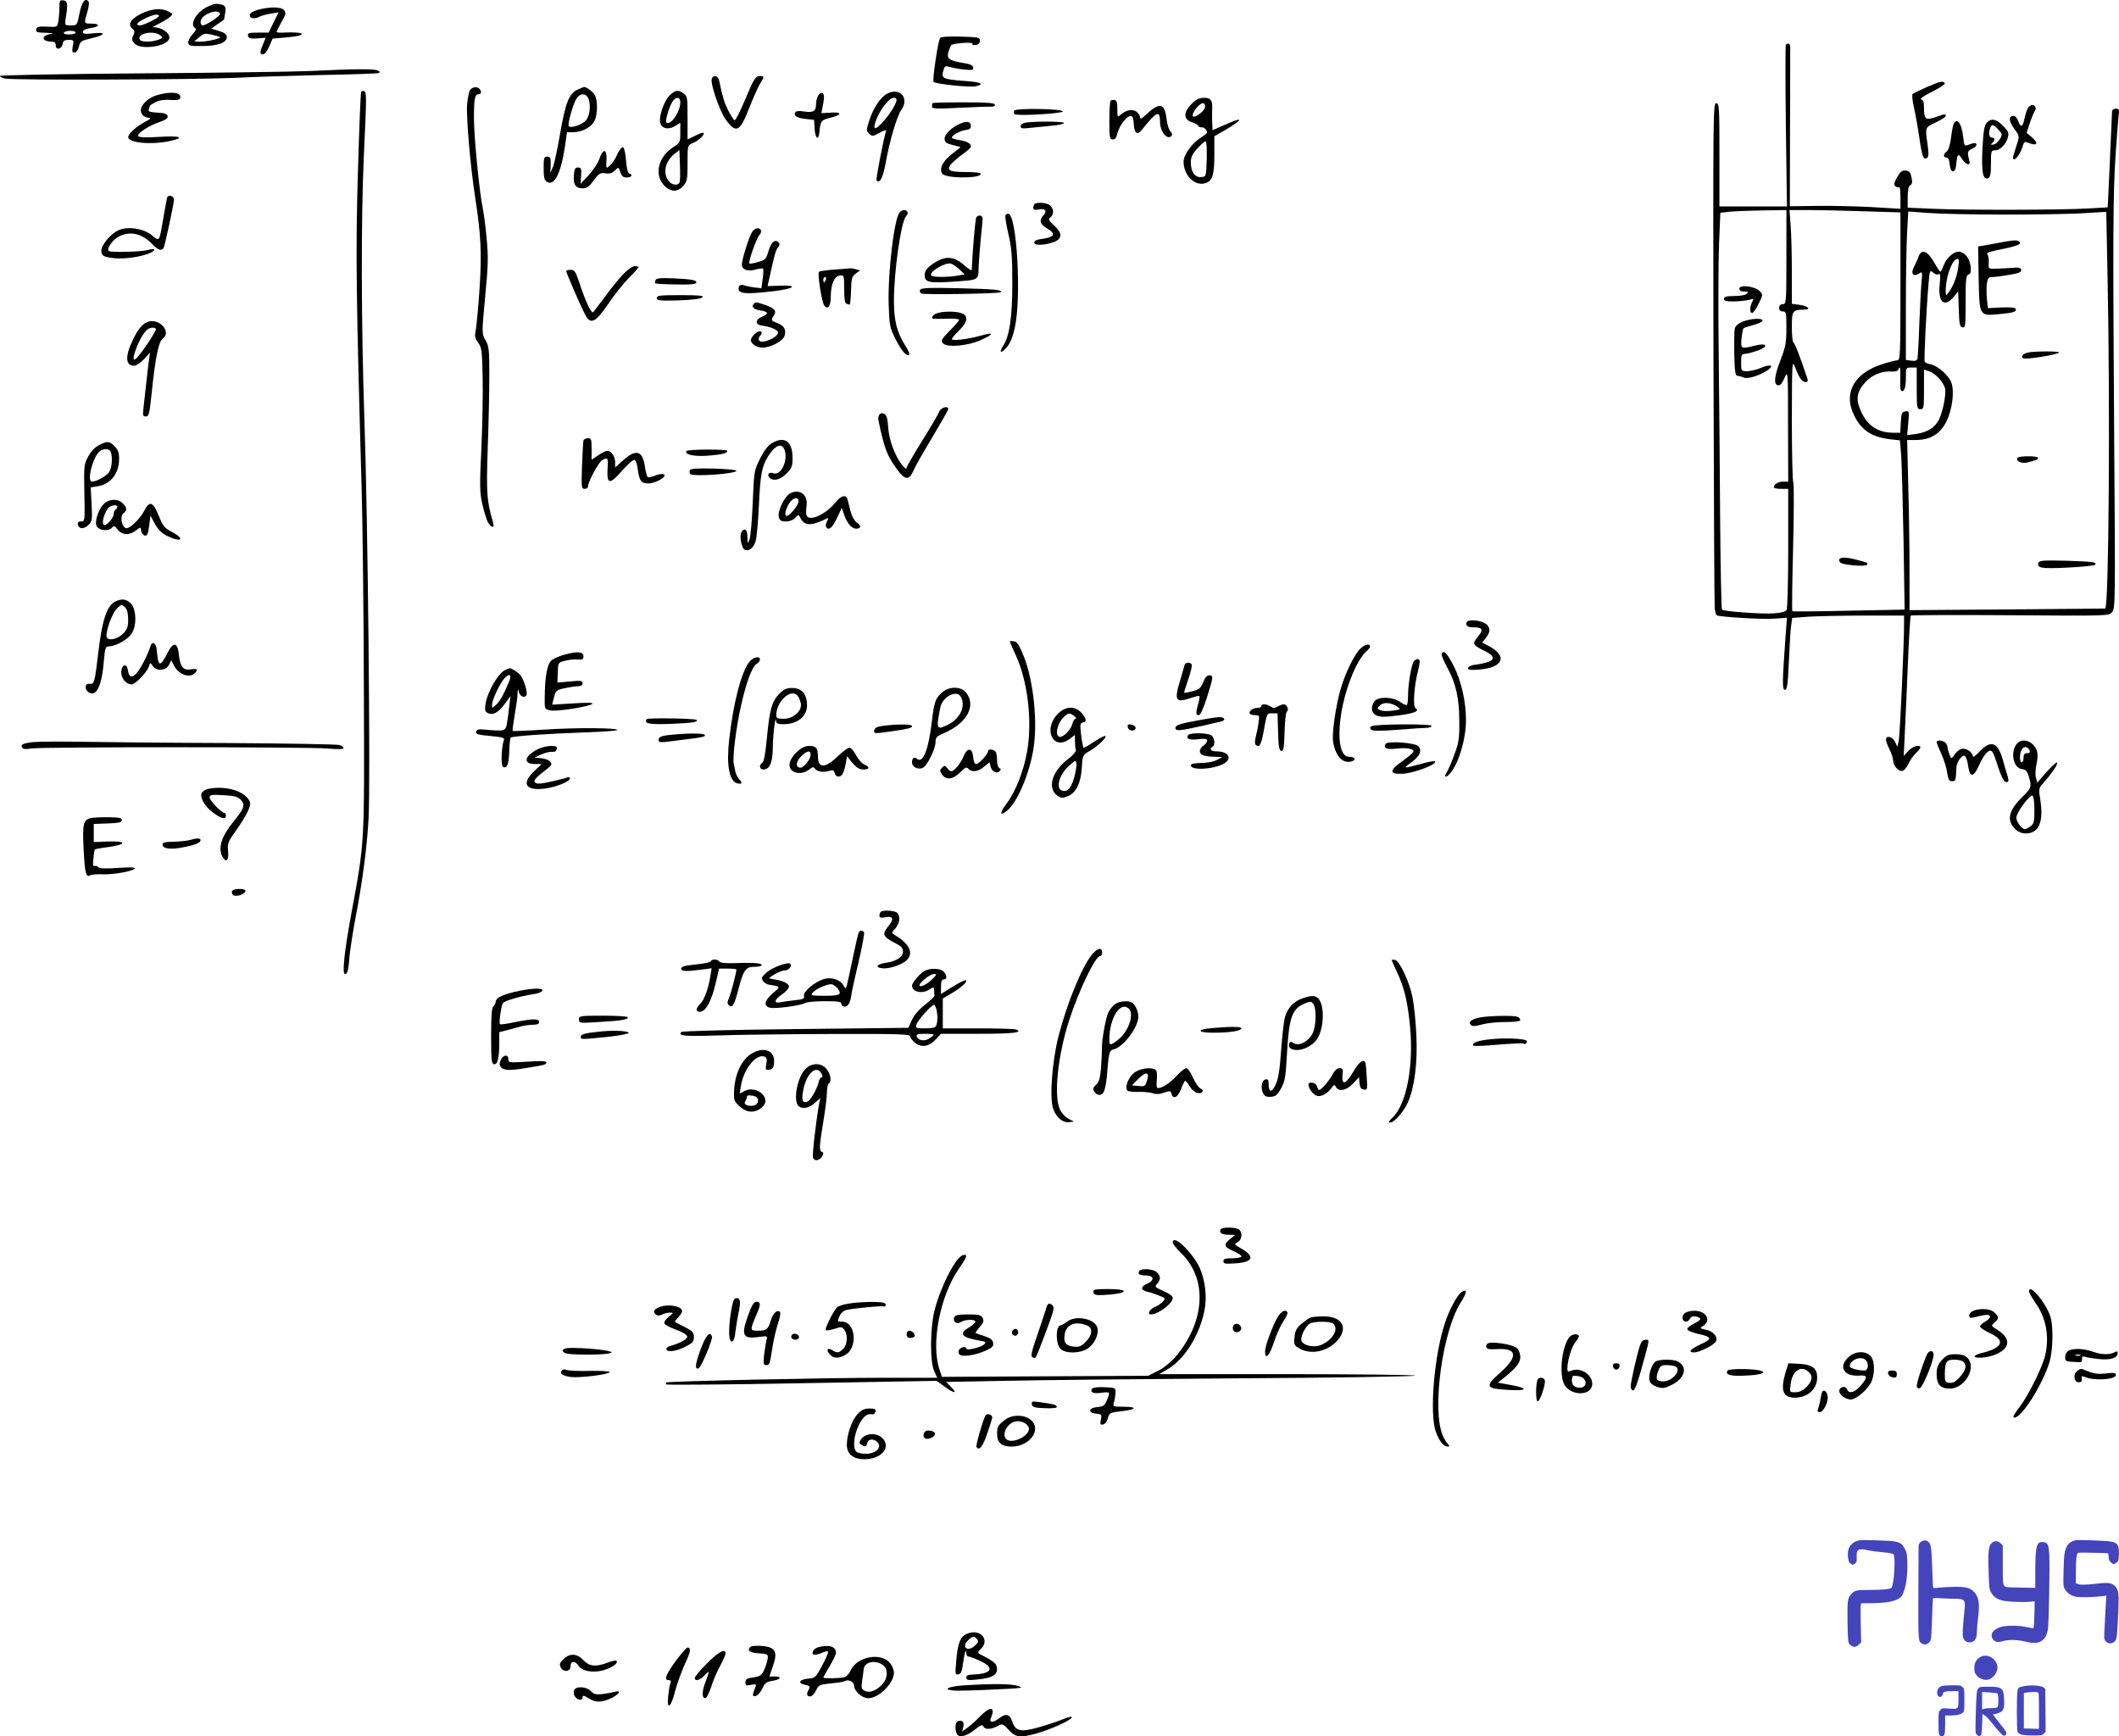<svg xmlns="http://www.w3.org/2000/svg" version="1.0" width="1170.528pt" height="959.023pt" viewBox="0 0 1170.528 959.023" preserveAspectRatio="xMidYMid meet">
<g transform="translate(-18.198,983.023) scale(0.1,-0.1)" fill="#000000" stroke="none">
<path d="M510 9787 c0 -24 -3 -59 -6 -76 -6 -31 -7 -31 -62 -28 -47 2 -57 -1 -60 -15 -3 -15 5 -18 55 -19 32 -1 45 -4 28 -6 -58 -8 -56 -42 3 -43 16 0 22 -6 22 -21 0 -28 34 -21 38 9 3 17 10 22 33 22 29 0 30 -1 23 -35 -5 -28 -3 -35 10 -35 9 0 19 13 24 33 7 29 13 33 70 46 78 18 82 36 7 27 -44 -5 -55 -3 -55 8 0 10 15 17 45 22 51 7 51 24 -1 24 -39 0 -39 0 -19 66 8 29 11 52 5 58 -19 19 -36 -5 -49 -68 -13 -66 -13 -66 -48 -66 -33 0 -34 1 -29 33 14 84 12 102 -11 105 -21 3 -23 -1 -23 -41z m90 -137 c0 -5 -16 -10 -36 -10 -21 0 -33 4 -29 10 3 6 19 10 36 10 16 0 29 -4 29 -10z"/>
<path d="M1333 9795 c-65 -28 -107 -99 -72 -121 7 -4 1 -16 -16 -34 -15 -16 -25 -36 -23 -47 3 -16 13 -18 78 -17 85 0 135 19 135 49 0 15 -11 24 -43 34 l-43 13 35 25 c20 13 36 25 36 26 12 66 11 74 -12 81 -32 8 -38 7 -75 -9z m64 -41 c4 -11 -76 -64 -96 -64 -6 0 -11 9 -11 20 0 38 96 77 107 44z m1 -129 c7 -7 -73 -25 -108 -25 l-35 1 27 23 c24 22 31 23 70 15 23 -6 44 -12 46 -14z"/>
<path d="M1610 9777 c-29 -8 -46 -18 -48 -29 -4 -20 27 -25 56 -9 9 5 36 12 60 16 l43 7 -28 -56 -27 -56 -59 0 c-50 0 -58 -2 -55 -17 3 -15 12 -17 51 -15 l47 4 -15 -36 c-19 -45 -19 -56 0 -56 9 0 24 19 34 44 l19 43 81 7 c122 11 99 33 -26 26 -18 -1 -33 1 -33 4 0 3 12 28 27 55 24 41 26 51 14 65 -16 19 -74 20 -141 3z"/>
<path d="M959 9753 c-57 -29 -73 -59 -45 -82 12 -10 13 -18 4 -37 -9 -19 -8 -28 7 -44 33 -37 175 -18 191 25 9 22 -22 52 -59 61 l-31 6 39 20 c22 11 48 27 57 36 17 14 16 16 -8 28 -41 22 -95 17 -155 -13z m101 -11 c0 -10 -85 -52 -105 -52 -28 0 -15 18 28 38 44 22 77 28 77 14z m6 -106 c18 -14 18 -15 -9 -25 -36 -14 -94 -14 -102 -1 -21 34 71 55 111 26z"/>
<path d="M5375 9620 c-12 -19 -44 -235 -36 -242 11 -12 204 -32 234 -24 50 12 28 23 -62 29 -119 9 -130 14 -119 54 8 29 11 31 36 23 15 -4 51 -11 80 -14 46 -4 53 -3 50 12 -2 11 -18 19 -53 24 -79 13 -95 24 -84 61 5 17 12 34 16 38 13 11 124 19 117 7 -4 -6 3 -8 17 -6 16 2 24 10 24 23 0 19 -8 20 -107 23 -69 2 -109 -1 -113 -8z"/>
<path d="M10047 9584 c-3 -4 -3 -206 0 -450 l6 -444 -186 0 -187 0 0 285 c0 266 -1 285 -18 285 -17 0 -17 -66 -15 -1382 2 -761 5 -1396 7 -1411 3 -16 7 -31 10 -35 10 -9 247 -24 320 -19 l69 5 -7 -92 c-19 -266 -20 -306 -4 -306 12 0 16 28 22 163 4 89 9 178 13 198 l5 36 91 7 c49 3 188 6 309 6 l218 0 0 -37 c1 -103 -23 -623 -29 -653 l-8 -35 -13 28 c-14 29 -50 37 -50 12 0 -9 9 -33 20 -55 11 -22 20 -50 20 -63 0 -28 33 -62 54 -54 8 3 22 21 31 40 9 19 27 45 41 58 13 12 24 26 24 31 0 18 -43 6 -66 -19 l-26 -28 6 125 c4 69 11 242 17 385 6 143 13 262 16 265 2 3 250 4 550 2 542 -4 544 -4 562 17 18 20 18 60 12 904 -8 1175 -7 1398 7 1617 7 102 15 202 17 223 5 32 3 37 -15 37 -11 0 -20 -6 -21 -12 0 -7 -6 -130 -12 -273 l-12 -260 -105 -6 c-145 -9 -685 -10 -857 -2 l-143 6 0 58 c0 40 4 61 14 66 11 6 13 17 7 43 -5 28 -12 36 -32 38 -20 2 -29 -5 -47 -36 -18 -33 -20 -42 -9 -51 8 -6 17 -8 20 -4 4 3 7 -22 7 -57 l0 -63 -152 9 c-84 5 -222 8 -306 7 l-153 -2 1 432 c1 238 1 440 1 450 -1 17 -12 22 -24 11z m3 -1174 c0 -253 -1 -260 -20 -260 -13 0 -20 -7 -20 -20 0 -13 7 -20 20 -20 19 0 20 -7 20 -92 0 -79 -5 -104 -30 -170 -37 -94 -42 -141 -17 -146 12 -2 23 9 36 40 20 43 20 43 20 -264 l1 -308 -28 0 c-27 0 -52 -15 -52 -32 0 -4 18 -8 40 -8 l40 0 0 -327 c0 -181 -4 -334 -9 -342 -6 -10 -32 -16 -73 -19 -68 -4 -275 11 -284 21 -3 3 -8 223 -10 489 -2 266 -5 681 -8 923 -3 242 -2 517 2 610 l7 170 55 6 c30 3 112 6 183 7 l127 2 0 -260z m433 253 l197 -6 0 -409 c0 -375 -1 -408 -17 -408 -9 0 -48 -10 -86 -22 -146 -47 -208 -150 -161 -264 39 -94 98 -137 206 -150 l55 -6 7 -82 c3 -44 9 -255 13 -467 l6 -386 -308 -6 c-169 -4 -310 -5 -312 -3 -3 2 -1 161 4 353 5 191 5 352 1 358 -4 5 -8 160 -8 345 1 335 1 335 20 287 22 -57 37 -77 57 -77 10 0 13 6 9 18 -41 124 -70 198 -77 200 -5 2 -9 41 -9 87 0 89 4 94 68 95 40 0 23 19 -23 26 l-45 6 0 177 c0 97 -3 213 -7 259 l-6 82 110 0 c60 0 198 -3 306 -7z m777 -18 c173 0 369 3 436 8 l121 7 7 -362 c15 -712 7 -1826 -13 -1829 -3 0 -248 -3 -543 -5 l-538 -4 0 223 c0 122 -3 333 -7 470 l-6 247 49 0 c79 0 133 33 168 102 33 68 46 170 26 218 -16 39 -74 89 -111 97 -16 3 -32 10 -35 15 -5 8 9 293 22 441 6 65 7 67 24 52 11 -10 24 -14 31 -9 9 5 11 -7 6 -55 -11 -100 25 -132 77 -71 l25 31 3 -98 c3 -84 5 -98 21 -101 16 -3 17 9 17 141 0 125 2 146 16 151 13 5 15 15 11 49 -6 44 -35 77 -67 77 -27 0 -68 -37 -81 -75 -7 -19 -15 -35 -19 -35 -3 0 -19 24 -35 53 -37 63 -69 74 -85 30 -5 -15 -17 -41 -25 -57 -20 -37 -5 -57 27 -37 20 13 20 12 14 -51 -3 -34 -8 -139 -12 -233 -3 -93 -8 -177 -10 -186 -3 -11 -13 -14 -34 -11 l-30 4 0 297 c0 163 3 347 7 410 l6 113 111 -8 c61 -5 253 -9 426 -9z m-261 -293 c-8 -54 -29 -106 -53 -137 -15 -20 -15 -19 -16 6 -1 78 36 179 65 179 9 0 10 -12 4 -48z m-320 -612 c-1 -33 0 -63 4 -66 15 -16 27 13 27 67 0 59 0 59 30 59 l30 0 0 -115 c0 -108 1 -115 20 -115 19 0 20 7 20 109 l0 110 30 -10 c34 -12 77 -59 86 -93 8 -32 -12 -132 -34 -175 -23 -44 -64 -69 -127 -78 l-48 -6 6 67 c6 65 6 67 -16 64 -19 -3 -22 -10 -25 -60 l-3 -58 -38 0 c-87 0 -146 40 -181 123 -28 63 -21 105 26 156 36 41 95 64 148 59 17 -1 31 3 34 10 9 27 13 9 11 -48z"/>
<path d="M9790 8236 c0 -11 9 -16 27 -16 22 0 25 -2 14 -12 -7 -8 -37 -13 -69 -13 -44 0 -57 -4 -57 -15 0 -12 13 -15 55 -15 30 1 68 5 84 9 26 8 27 7 17 -12 -15 -28 -14 -65 2 -60 6 3 22 26 35 53 23 48 23 48 4 68 -27 26 -112 37 -112 13z"/>
<path d="M9807 8053 c-22 -9 -39 -24 -42 -37 -3 -11 -4 -75 -3 -141 2 -98 6 -120 18 -121 8 0 23 -4 33 -9 22 -9 79 7 125 35 47 29 30 43 -24 20 -25 -11 -61 -20 -80 -20 -34 0 -34 0 -34 48 0 43 2 47 24 48 14 1 45 10 71 19 60 23 46 43 -19 26 -77 -19 -79 -18 -74 39 3 28 8 53 11 57 4 3 28 11 54 18 26 7 49 17 51 23 5 17 -65 14 -111 -5z"/>
<path d="M10342 6733 c3 -14 18 -19 73 -25 39 -4 74 -3 79 2 10 10 5 13 -59 29 -63 17 -97 14 -93 -6z"/>
<path d="M11250 8494 c-36 -7 -82 -15 -103 -19 l-38 -6 3 -175 c4 -211 3 -209 112 -199 79 7 98 13 93 29 -2 7 -29 10 -79 8 l-75 -4 -5 47 c-3 26 -3 65 -1 86 5 33 9 39 29 39 13 0 55 5 94 12 55 9 70 16 67 28 -2 11 -13 14 -47 11 -25 -2 -65 -4 -90 -5 -45 -1 -45 -1 -42 33 1 18 -2 39 -8 46 -7 9 13 16 85 30 57 11 95 24 95 31 0 19 -21 21 -90 8z"/>
<path d="M11385 7883 c-29 -7 -42 -22 -27 -32 13 -8 186 19 198 32 8 8 -138 8 -171 0z"/>
<path d="M11326 7301 c-10 -16 21 -32 51 -26 53 13 63 16 63 26 0 12 -107 12 -114 0z"/>
<path d="M11443 6723 c-12 -31 14 -35 161 -28 81 4 149 11 152 16 9 15 -13 17 -164 22 -116 3 -145 1 -149 -10z"/>
<path d="M1895 9438 c-88 -4 -509 -10 -935 -13 -426 -3 -776 -10 -778 -14 -1 -5 11 -11 29 -15 49 -9 1039 -6 1264 4 110 6 331 12 490 16 160 3 297 8 305 10 13 5 13 6 0 14 -16 11 -130 10 -375 -2z"/>
<path d="M4114 9395 c-10 -24 43 -177 76 -224 58 -80 79 -71 130 61 21 53 47 113 59 133 26 44 26 45 2 45 -26 0 -33 -11 -86 -137 -26 -62 -51 -110 -56 -107 -5 3 -20 27 -34 53 -22 44 -31 73 -50 164 -6 29 -32 37 -41 12z"/>
<path d="M10825 9349 c-38 -17 -73 -34 -78 -38 -4 -4 -1 -36 7 -72 8 -35 22 -111 30 -168 16 -108 23 -125 43 -113 9 6 10 24 3 72 -14 99 -15 96 45 124 30 14 55 30 55 35 0 14 2 14 -54 -5 -57 -20 -66 -13 -66 53 0 30 -4 42 -16 45 -9 2 17 20 60 41 42 21 74 42 71 47 -9 15 -24 12 -100 -21z"/>
<path d="M2780 9335 c-7 -8 -15 -46 -18 -84 -5 -71 19 -345 44 -506 33 -215 38 -310 25 -509 -7 -105 -17 -209 -21 -230 -7 -32 -5 -44 13 -68 20 -27 22 -44 25 -190 2 -88 -1 -266 -7 -395 -10 -206 -9 -243 5 -306 9 -40 23 -84 30 -99 18 -34 39 -38 30 -5 -35 119 -38 161 -30 407 5 135 9 317 9 405 0 145 -2 163 -21 196 -21 36 -21 36 -2 240 17 176 18 220 8 324 -6 66 -16 140 -21 164 -18 81 -49 395 -49 498 0 110 5 133 27 133 22 0 11 35 -13 38 -11 2 -27 -4 -34 -13z"/>
<path d="M3372 9335 c-46 -20 -67 -73 -97 -249 -14 -81 -31 -161 -39 -179 l-14 -32 2 45 c1 39 -2 45 -19 45 -18 0 -20 -7 -20 -64 0 -50 4 -66 18 -75 41 -26 78 47 100 197 l11 77 34 0 c47 0 100 27 117 61 18 33 20 108 4 142 -9 19 -49 49 -62 47 -1 -1 -17 -7 -35 -15z m58 -44 c17 -33 12 -96 -10 -124 -19 -24 -83 -47 -96 -34 -9 8 24 124 42 152 19 30 49 32 64 6z"/>
<path d="M2177 9323 c-3 -5 -11 -205 -18 -445 -13 -440 -10 -677 21 -1758 5 -179 11 -676 12 -1105 3 -867 5 -828 -69 -1230 -40 -217 -52 -335 -35 -335 14 0 19 22 26 110 4 36 17 121 30 190 39 201 66 404 74 560 11 203 -4 1665 -23 2200 -18 533 -19 1116 -3 1462 15 324 16 350 1 355 -6 2 -13 0 -16 -4z"/>
<path d="M3885 9307 c-33 -28 -65 -119 -56 -156 9 -32 48 -40 85 -15 l26 16 0 -55 c0 -53 -2 -56 -35 -77 -85 -52 -111 -151 -57 -211 36 -41 77 -42 109 -5 21 24 23 37 23 125 0 99 0 99 29 111 32 13 68 47 59 56 -4 3 -24 -4 -47 -16 l-41 -20 0 119 c0 113 -1 121 -22 135 -30 21 -42 20 -73 -7z m55 -43 c0 -52 -56 -131 -77 -110 -8 8 15 85 33 114 20 30 44 29 44 -4z m-4 -441 c-8 -19 -40 -16 -58 5 -37 42 -23 111 31 153 l26 21 3 -83 c2 -45 1 -88 -2 -96z"/>
<path d="M5085 9314 c-38 -18 -80 -81 -102 -152 -16 -49 -16 -54 0 -70 17 -16 20 -16 58 5 23 13 39 17 36 10 -12 -31 -58 -269 -53 -274 18 -18 35 13 50 95 22 124 63 262 86 294 47 64 -5 127 -75 92z m48 -30 c10 -10 -27 -75 -71 -124 -22 -25 -43 -42 -47 -38 -12 12 21 89 56 131 29 35 48 45 62 31z"/>
<path d="M1048 9304 c-48 -14 -88 -53 -88 -83 0 -23 20 -41 44 -41 15 -1 10 -7 -19 -22 -48 -24 -95 -67 -95 -85 0 -32 127 -44 230 -22 88 19 58 31 -59 23 -74 -4 -110 -3 -115 4 -9 14 56 58 117 78 35 12 47 21 45 32 -2 13 -16 18 -56 20 -43 3 -53 6 -48 18 3 9 6 17 6 20 0 2 14 11 31 20 20 10 49 15 82 12 41 -2 52 0 55 13 6 30 -55 36 -130 13z"/>
<path d="M4701 9301 c-6 -11 -11 -30 -11 -43 0 -42 -14 -51 -63 -44 -30 5 -48 3 -52 -4 -11 -19 10 -32 59 -37 l45 -5 3 -49 c3 -53 21 -68 26 -22 6 66 10 71 62 83 65 16 65 33 -1 28 l-50 -3 7 35 c11 54 10 73 -3 77 -6 2 -16 -5 -22 -16z"/>
<path d="M6763 9255 c-45 -45 -44 -85 3 -100 17 -5 33 -14 35 -20 2 -5 11 -9 19 -8 14 1 29 -14 30 -29 0 -3 -16 -16 -36 -29 -47 -29 -94 -94 -94 -131 0 -79 65 -141 125 -118 36 14 45 47 45 160 l0 98 53 30 c111 64 113 82 3 32 l-66 -29 -2 47 c-1 26 -1 56 0 67 3 50 -7 65 -44 65 -28 0 -44 -8 -71 -35z m75 -17 c-4 -26 -68 -69 -68 -45 0 21 39 67 56 67 10 0 14 -8 12 -22z m10 -285 c-3 -98 -3 -98 -30 -101 -34 -4 -58 29 -58 80 0 30 8 47 36 78 20 22 40 40 46 40 5 0 7 -43 6 -97z"/>
<path d="M6317 9274 c-4 -4 -7 -54 -7 -111 0 -94 2 -103 19 -103 12 0 20 9 24 28 12 55 65 117 84 98 3 -3 7 -22 8 -42 3 -49 19 -62 42 -34 85 106 102 114 103 48 0 -55 39 -103 63 -79 6 6 4 15 -5 25 -9 8 -19 40 -22 70 -11 88 -39 93 -113 23 -25 -23 -33 -27 -33 -15 0 9 -10 24 -21 32 -23 16 -59 8 -90 -20 -14 -12 -15 -9 -15 33 1 35 -3 48 -14 51 -9 1 -19 0 -23 -4z"/>
<path d="M5334 9261 c-2 -2 -4 -11 -4 -19 0 -13 21 -14 153 -7 83 4 162 7 175 6 15 0 22 4 19 12 -3 9 -47 12 -171 12 -92 0 -169 -2 -172 -4z"/>
<path d="M11379 9223 c-6 -16 -13 -40 -16 -56 -8 -39 -19 -42 -32 -7 -5 17 -17 30 -26 30 -29 0 -27 -29 3 -70 30 -41 30 -41 15 -88 -8 -26 -17 -55 -20 -64 -3 -10 -1 -18 5 -18 13 0 39 41 48 75 5 19 11 24 23 19 57 -23 69 -9 25 30 l-27 22 18 55 c10 30 22 59 27 66 5 7 7 17 3 23 -12 19 -35 10 -46 -17z"/>
<path d="M5785 9219 c-4 -6 -3 -14 1 -19 13 -12 270 3 267 15 -4 15 -260 19 -268 4z"/>
<path d="M11156 9151 c-13 -15 -18 -46 -23 -143 -6 -130 2 -173 32 -162 11 5 15 24 15 80 0 71 1 74 23 74 28 0 62 35 71 73 6 24 1 34 -28 63 -38 38 -65 43 -90 15z m65 -37 c22 -23 23 -27 8 -52 -8 -15 -24 -28 -34 -30 -16 -3 -18 -1 -7 9 16 17 15 29 -3 29 -15 0 -20 26 -9 54 8 22 17 20 45 -10z"/>
<path d="M5490 9149 c-47 -19 -90 -59 -90 -84 0 -21 7 -26 45 -36 l44 -11 -49 -39 c-51 -40 -71 -80 -53 -108 17 -27 213 -28 213 -1 0 6 -34 10 -77 10 -94 0 -112 8 -91 39 8 11 35 35 59 53 24 17 47 36 51 42 12 18 -12 35 -58 42 -24 3 -44 10 -44 14 0 13 45 38 76 42 21 2 29 8 29 23 0 23 -20 28 -55 14z"/>
<path d="M5848 9153 c-17 -3 -28 -11 -28 -20 0 -13 9 -14 53 -9 28 3 82 8 120 12 37 3 67 10 67 15 0 9 -158 10 -212 2z"/>
<path d="M10975 9149 c-4 -6 -11 -40 -15 -77 -5 -41 -15 -71 -24 -78 -20 -14 -21 -34 -2 -34 10 0 16 -13 18 -37 4 -51 32 -53 36 -3 5 61 11 67 33 31 19 -31 48 -38 40 -10 -13 48 -12 55 13 67 14 6 26 16 26 22 0 12 -12 13 -43 1 -24 -9 -25 -8 -31 47 -8 69 -32 103 -51 71z"/>
<path d="M3592 8978 c-10 -24 -29 -52 -41 -62 -21 -19 -21 -19 -19 30 4 63 -19 67 -39 7 -8 -24 -35 -64 -59 -90 l-45 -48 3 45 c3 39 0 45 -17 45 -16 0 -21 -8 -23 -43 -4 -52 10 -72 49 -72 22 0 36 10 61 44 29 39 37 43 64 39 23 -4 37 0 52 15 21 21 21 21 31 -9 7 -22 16 -29 35 -29 27 0 36 15 14 22 -8 3 -15 31 -18 73 -3 40 -10 70 -17 72 -6 2 -20 -15 -31 -39z"/>
<path d="M1105 8738 c-2 -7 -11 -56 -20 -108 -24 -141 -20 -135 -66 -98 -45 36 -128 49 -179 28 -46 -19 -102 -86 -98 -118 3 -23 9 -28 48 -35 55 -10 139 -2 203 19 52 17 56 38 4 23 -34 -10 -205 -14 -215 -5 -11 12 19 57 50 76 62 37 134 23 192 -39 31 -32 50 -39 62 -20 6 11 53 225 57 264 2 22 -30 34 -38 13z"/>
<path d="M5897 8703 c-4 -3 -7 -13 -7 -21 0 -11 8 -13 30 -9 35 8 48 -8 26 -32 -25 -27 -19 -50 19 -72 53 -31 44 -49 -30 -59 -27 -3 -40 -10 -40 -20 0 -18 62 -15 113 5 43 19 42 48 -3 90 -31 28 -34 34 -20 45 19 16 19 44 -1 64 -15 16 -75 22 -87 9z"/>
<path d="M5151 8656 c-30 -36 -65 -331 -60 -507 4 -119 6 -128 39 -194 33 -65 62 -97 75 -83 3 3 -8 28 -25 54 -44 71 -60 134 -60 244 0 161 40 439 67 466 16 15 9 34 -11 34 -8 0 -19 -6 -25 -14z"/>
<path d="M5736 8641 c-3 -5 4 -51 16 -102 18 -77 22 -126 22 -274 0 -185 -15 -289 -49 -342 -26 -39 -16 -49 14 -16 21 22 35 54 48 110 39 167 12 633 -36 633 -5 0 -12 -4 -15 -9z"/>
<path d="M5575 8629 c-6 -8 -22 -202 -25 -288 0 -8 -16 1 -39 22 -63 57 -114 57 -188 1 -24 -18 -33 -33 -33 -54 0 -39 23 -44 153 -36 151 11 143 6 145 84 2 37 7 108 12 157 5 50 10 98 10 108 0 19 -25 23 -35 6z m-92 -288 l28 -26 -38 -7 c-55 -10 -141 -10 -147 1 -13 20 78 74 109 65 11 -4 33 -18 48 -33z"/>
<path d="M4336 8548 c-17 -27 -56 -152 -56 -179 0 -28 31 -40 75 -28 20 6 39 8 42 5 3 -2 2 -28 -2 -57 l-7 -51 -42 5 c-23 3 -50 9 -59 13 -22 8 -36 -24 -16 -37 19 -12 66 -11 187 3 115 14 136 35 30 30 l-66 -2 14 62 c25 116 32 138 45 154 9 11 9 18 1 26 -19 19 -41 0 -55 -49 -13 -44 -17 -49 -57 -60 -24 -7 -46 -11 -48 -8 -8 7 38 138 55 157 8 9 12 22 8 27 -10 18 -34 12 -49 -11z"/>
<path d="M3622 8313 c-24 -26 -69 -81 -99 -123 -31 -41 -60 -79 -64 -84 -10 -11 -45 64 -78 167 -20 58 -26 67 -47 67 -13 0 -24 -3 -24 -8 0 -9 80 -194 104 -239 30 -58 56 -46 127 57 33 50 85 115 115 145 30 30 54 57 54 60 0 3 -10 5 -22 5 -13 0 -39 -19 -66 -47z"/>
<path d="M4788 8341 c-42 -3 -79 -9 -82 -12 -10 -9 16 -173 30 -188 20 -22 34 -3 35 47 0 71 19 116 49 120 25 3 25 2 25 -74 0 -52 4 -79 12 -81 7 -3 15 -5 18 -6 3 -1 7 33 8 76 2 69 5 81 26 96 l24 18 -24 6 c-13 4 -28 6 -34 5 -5 -1 -45 -4 -87 -7z m-44 -56 c-4 -8 -8 -15 -10 -15 -2 0 -4 7 -4 15 0 8 4 15 10 15 5 0 7 -7 4 -15z"/>
<path d="M3803 8283 c-3 -8 -4 -16 -2 -18 2 -2 53 -5 113 -6 76 -2 111 1 114 9 5 15 -24 20 -131 25 -69 3 -90 0 -94 -10z"/>
<path d="M5265 8230 c-4 -7 -2 -16 6 -21 13 -8 429 -1 438 7 15 13 -32 17 -222 22 -165 4 -216 2 -222 -8z"/>
<path d="M3810 8184 c0 -14 15 -16 120 -13 77 3 123 8 132 17 10 9 -14 12 -120 12 -115 0 -132 -2 -132 -16z"/>
<path d="M4347 8153 c-17 -16 -4 -31 33 -37 48 -7 51 -19 10 -36 -37 -15 -37 -44 0 -48 47 -6 90 -24 90 -38 0 -28 -91 -67 -105 -44 -4 6 -2 17 4 23 15 15 14 27 -2 27 -16 0 -47 -32 -47 -48 0 -21 32 -42 63 -42 46 0 116 37 123 66 9 35 -1 53 -41 70 -34 14 -35 15 -21 37 20 29 10 43 -43 62 -49 17 -55 18 -64 8z"/>
<path d="M5361 8101 c-27 -7 -41 -31 -19 -32 7 0 41 0 76 1 34 1 62 -2 62 -6 0 -5 -23 -32 -52 -61 -45 -46 -50 -54 -37 -69 21 -25 139 -15 214 20 70 32 67 43 -6 22 -71 -20 -159 -30 -159 -19 0 5 18 27 40 48 47 46 53 81 14 95 -28 11 -96 12 -133 1z"/>
<path d="M995 8051 c-28 -12 -50 -38 -78 -96 -45 -92 -43 -145 6 -145 11 0 35 16 54 36 l34 37 -5 -34 c-3 -19 -10 -79 -16 -134 -6 -55 -13 -119 -16 -142 -4 -37 -3 -43 14 -43 16 0 20 14 31 121 20 198 39 292 61 308 54 38 -21 119 -85 92z m48 -37 c7 -7 -85 -145 -111 -166 -35 -29 14 108 56 155 15 17 43 23 55 11z"/>
<path d="M5370 7556 c-5 -14 -48 -87 -95 -162 -47 -76 -85 -142 -85 -147 0 -19 -32 18 -55 63 -29 57 -44 111 -48 174 -2 34 -8 53 -20 60 -21 13 -39 -8 -32 -39 33 -156 47 -191 102 -267 44 -61 67 -63 92 -5 10 23 57 106 105 185 47 79 86 147 86 153 0 20 -41 8 -50 -15z"/>
<path d="M3405 7398 c-2 -7 -5 -70 -8 -140 -4 -119 -3 -128 15 -128 10 0 18 6 18 13 0 25 59 136 79 146 31 17 33 15 29 -51 -4 -84 12 -86 80 -8 29 33 59 60 67 60 8 0 16 -19 20 -52 9 -65 19 -78 59 -78 39 0 105 38 86 50 -7 4 -28 2 -47 -6 -19 -8 -38 -12 -43 -9 -4 3 -11 27 -15 54 -13 94 -49 104 -125 35 l-40 -36 0 30 c0 32 -22 62 -44 62 -7 0 -30 -11 -50 -25 l-36 -24 0 59 c0 54 -2 60 -20 60 -11 0 -22 -6 -25 -12z"/>
<path d="M4443 7381 c-20 -13 -42 -43 -63 -85 -32 -64 -33 -70 -40 -243 -4 -98 -12 -189 -18 -203 -10 -24 -11 -23 -11 12 -1 42 -13 55 -31 33 -16 -19 -3 -94 17 -102 23 -9 47 10 59 48 6 19 14 106 18 194 8 176 16 219 52 276 41 65 79 76 92 27 16 -59 -25 -136 -63 -122 -23 9 -38 -5 -24 -22 20 -24 59 -16 95 20 30 30 34 40 34 88 0 92 -45 122 -117 79z"/>
<path d="M730 7372 c-21 -10 -45 -34 -60 -62 -24 -44 -25 -50 -22 -202 3 -156 3 -158 -18 -158 -15 0 -20 -5 -18 -17 5 -26 34 -27 59 -2 20 20 21 29 17 114 l-5 93 37 6 c73 11 120 71 120 151 0 35 -6 52 -25 70 -29 30 -39 30 -85 7z m64 -38 c11 -30 6 -90 -10 -113 -15 -21 -70 -51 -94 -51 -28 0 0 121 37 162 20 22 59 23 67 2z"/>
<path d="M3974 7339 c-12 -20 42 -31 116 -26 79 6 110 14 110 27 0 10 -219 9 -226 -1z"/>
<path d="M3992 7232 c-2 -7 -1 -16 3 -20 16 -16 255 1 255 18 0 5 -57 10 -126 12 -97 2 -128 0 -132 -10z"/>
<path d="M4548 7106 c-31 -15 -72 -99 -64 -131 5 -20 13 -25 40 -25 20 0 40 8 51 20 18 20 18 20 29 -2 22 -44 61 -44 149 0 5 2 4 -5 -2 -17 -7 -12 -9 -26 -6 -31 14 -23 35 -6 60 48 l27 57 13 -38 c16 -47 42 -77 66 -77 28 0 31 16 5 33 -14 10 -28 34 -36 64 -6 26 -14 56 -17 66 -7 27 -35 20 -63 -15 -56 -70 -149 -112 -163 -74 -3 8 -3 30 0 49 10 63 -35 99 -89 73z m44 -51 c-4 -21 -50 -75 -64 -75 -14 0 -8 34 12 68 23 37 58 41 52 7z"/>
<path d="M755 7046 c-31 -31 -53 -102 -38 -124 14 -23 66 -27 82 -8 12 14 16 13 33 -9 24 -31 65 -33 101 -5 26 20 26 20 29 -2 2 -13 11 -24 20 -26 13 -3 18 8 24 54 l7 56 25 -46 c18 -32 38 -52 67 -66 80 -39 103 -18 25 23 -39 20 -48 32 -71 88 -31 77 -50 85 -78 32 -25 -50 -85 -107 -104 -100 -24 9 -33 68 -13 82 21 16 20 31 -4 55 -27 27 -75 26 -105 -4z m75 -15 c0 -6 -4 -13 -10 -16 -5 -3 -10 -14 -10 -24 0 -19 -35 -61 -50 -61 -25 0 4 92 32 103 21 9 38 8 38 -2z"/>
<path d="M824 6510 c-50 -20 -77 -97 -99 -285 -20 -166 -22 -175 -49 -172 -26 3 -29 -31 -4 -47 43 -27 73 36 84 176 6 70 9 78 28 78 39 1 105 38 126 72 30 46 24 142 -9 169 -25 20 -44 23 -77 9z m50 -36 c10 -10 16 -33 16 -65 0 -42 -5 -55 -29 -80 -35 -34 -91 -41 -91 -11 0 38 33 125 55 148 28 28 29 28 49 8z"/>
<path d="M8297 6402 c-11 -2 -17 -11 -15 -20 2 -12 14 -17 42 -17 49 0 54 -14 20 -54 -31 -37 -27 -44 39 -76 56 -27 60 -51 10 -64 -21 -6 -51 -12 -67 -13 -16 -2 -32 -9 -34 -17 -4 -11 8 -13 62 -9 134 11 158 76 48 132 l-33 17 21 26 c25 32 26 55 3 75 -19 16 -66 26 -96 20z"/>
<path d="M5760 6287 c0 -2 15 -37 34 -78 65 -142 91 -361 62 -528 -19 -109 -64 -224 -113 -288 -41 -54 -39 -75 3 -40 55 47 119 194 143 331 27 148 3 383 -51 519 -26 65 -38 83 -55 85 -13 2 -23 1 -23 -1z"/>
<path d="M1014 6263 c-15 -50 -60 -135 -81 -155 -26 -24 -39 -18 -45 22 -5 37 -32 32 -36 -7 -4 -36 25 -73 57 -73 21 0 85 67 96 100 7 22 7 22 22 0 21 -29 73 -24 89 9 l12 24 16 -31 c25 -48 85 -69 114 -40 20 20 14 27 -21 21 -43 -7 -60 14 -67 81 -7 71 -31 74 -64 7 -40 -78 -51 -74 -58 18 -3 38 -25 53 -34 24z"/>
<path d="M7695 6246 c-31 -32 -78 -125 -104 -211 -29 -93 -53 -257 -45 -303 14 -79 52 -120 100 -108 30 8 22 26 -11 26 -87 0 -65 290 37 498 17 35 42 71 55 82 12 10 23 23 23 29 0 19 -30 12 -55 -13z"/>
<path d="M3300 6214 c-30 -8 -64 -23 -74 -34 -22 -21 -34 -91 -35 -201 -1 -66 -1 -66 32 -73 35 -7 216 21 232 37 6 6 -34 7 -107 2 l-116 -7 10 40 c10 38 13 41 60 51 27 6 60 11 73 11 17 0 25 6 25 16 0 15 -9 16 -70 10 l-69 -6 2 55 c2 55 2 56 39 65 20 6 51 9 70 8 27 -3 33 0 33 17 0 26 -33 29 -105 9z"/>
<path d="M8146 6221 c-4 -5 9 -38 28 -73 51 -92 69 -174 69 -303 1 -96 -3 -119 -28 -185 -15 -41 -34 -85 -42 -97 -18 -27 -3 -31 19 -5 47 53 88 190 88 294 0 102 -25 214 -67 298 -37 72 -55 91 -67 71z"/>
<path d="M4321 6174 c-44 -56 -89 -229 -111 -429 -16 -139 0 -227 42 -241 27 -8 34 2 14 21 -9 9 -18 28 -22 43 -3 15 -7 36 -9 47 -7 33 14 202 40 315 29 131 61 217 86 233 10 6 19 17 19 24 0 22 -38 14 -59 -13z"/>
<path d="M7992 6177 c-13 -16 -32 -126 -32 -188 0 -25 -3 -49 -6 -52 -4 -4 -21 4 -38 16 -41 29 -121 31 -142 3 -22 -31 -17 -65 12 -78 19 -9 47 -9 116 0 92 11 125 25 99 41 -15 10 -8 120 14 206 7 27 11 53 9 57 -7 12 -20 10 -32 -5z m-90 -251 c19 -14 18 -15 -27 -21 -25 -4 -56 -3 -67 2 -20 9 -20 10 -3 27 20 20 62 16 97 -8z"/>
<path d="M6726 6158 c-2 -7 -14 -47 -26 -90 -33 -108 -23 -122 60 -93 24 8 45 13 47 11 3 -2 0 -21 -6 -43 -14 -51 -14 -63 3 -63 9 0 25 35 45 98 36 113 37 122 13 122 -13 0 -24 -13 -34 -38 -13 -33 -21 -40 -59 -50 -24 -6 -44 -10 -46 -8 -1 1 9 35 23 74 14 40 22 77 19 82 -9 14 -35 12 -39 -2z"/>
<path d="M2974 6130 c-38 -15 -99 -119 -110 -188 -5 -33 -3 -42 12 -50 28 -15 59 2 94 50 l32 43 -8 -63 c-3 -34 -10 -77 -13 -95 -8 -35 -14 -36 -121 -27 -35 4 -45 1 -48 -12 -3 -13 11 -17 78 -23 64 -6 80 -10 76 -21 -14 -36 -18 -142 -6 -149 22 -13 33 13 35 85 1 39 5 73 8 76 8 8 204 22 416 29 94 3 172 9 173 13 5 12 -228 14 -406 2 -93 -6 -171 -9 -172 -7 -2 2 3 41 11 88 8 46 16 100 16 119 1 25 3 28 6 12 5 -27 32 -41 43 -22 8 14 -13 84 -33 111 -11 14 -51 40 -59 38 -2 0 -13 -4 -24 -9z m19 -67 c-28 -68 -50 -108 -72 -127 -21 -19 -21 -19 -21 3 0 24 43 116 68 144 29 32 43 21 25 -20z"/>
<path d="M4485 5996 c-40 -42 -52 -86 -67 -246 -8 -82 -16 -128 -25 -133 -20 -12 -16 -37 6 -37 35 0 51 38 52 120 0 69 15 188 18 148 1 -14 10 -18 42 -18 76 0 129 43 129 105 0 61 -29 95 -82 95 -33 0 -46 -6 -73 -34z m103 -9 c6 -6 13 -24 17 -39 11 -42 -39 -88 -94 -88 -34 0 -41 3 -41 19 0 77 82 152 118 108z"/>
<path d="M5388 6007 c-38 -32 -46 -54 -58 -158 -19 -161 -49 -238 -83 -210 -16 13 -27 5 -27 -20 0 -26 35 -43 61 -29 25 14 69 104 69 143 0 24 7 31 47 48 126 54 179 151 122 223 -27 35 -91 37 -131 3z m102 -26 c28 -53 -5 -122 -74 -155 -61 -29 -63 -25 -40 96 12 60 91 101 114 59z"/>
<path d="M7150 5930 c0 -5 -11 -10 -24 -10 -25 0 -51 -22 -39 -33 3 -4 17 -7 30 -7 22 0 23 -3 17 -42 -3 -24 -10 -58 -15 -77 -9 -37 -5 -51 15 -51 8 0 18 24 25 63 23 125 20 117 51 117 l29 0 3 -102 c2 -82 6 -103 18 -106 12 -2 15 16 18 105 1 59 7 110 13 113 13 9 0 40 -17 40 -8 0 -23 -6 -34 -12 -16 -10 -24 -10 -40 0 -24 15 -50 16 -50 2z"/>
<path d="M6026 5888 c-86 -87 -25 -210 68 -137 l26 20 0 -34 c0 -20 2 -41 5 -49 3 -8 -15 -29 -45 -52 -89 -68 -115 -163 -55 -202 20 -13 27 -13 57 -1 45 19 71 73 76 159 4 67 5 68 46 92 44 26 93 73 84 81 -3 3 -29 -10 -59 -30 -29 -19 -56 -35 -60 -35 -6 0 -19 83 -19 123 0 9 7 17 15 17 22 0 18 24 -10 54 -36 38 -87 36 -129 -6z m90 -13 c10 -8 14 -15 7 -15 -6 0 -14 -13 -18 -30 -6 -28 -46 -70 -67 -70 -30 0 -19 70 17 106 28 28 35 29 61 9z m0 -339 c-17 -58 -35 -80 -63 -74 -43 8 -22 89 36 140 35 31 36 31 39 10 2 -12 -4 -46 -12 -76z"/>
<path d="M3754 5858 c-16 -25 14 -31 138 -26 116 5 150 10 137 22 -8 8 -271 12 -275 4z"/>
<path d="M6815 5854 c-117 -21 -140 -29 -140 -45 0 -18 25 -16 140 10 50 12 100 23 113 26 28 7 19 25 -11 24 -12 0 -58 -7 -102 -15z"/>
<path d="M5060 5821 c-32 -4 -46 -11 -48 -23 -4 -21 -3 -21 91 -8 101 15 117 19 117 30 0 11 -85 11 -160 1z"/>
<path d="M6412 5813 c4 -22 43 -25 43 -3 0 8 -11 16 -23 18 -19 3 -23 0 -20 -15z"/>
<path d="M7758 5819 c-9 -6 -10 -11 -2 -19 8 -8 47 -8 145 -1 73 6 146 11 161 11 15 0 28 5 28 11 0 12 -312 10 -332 -2z"/>
<path d="M3905 5773 c-64 -5 -85 -12 -85 -28 0 -18 2 -18 110 -4 138 17 151 20 145 30 -6 9 -83 10 -170 2z"/>
<path d="M6745 5770 c-13 -21 7 -29 55 -23 39 4 50 3 50 -8 0 -8 -9 -20 -20 -27 -11 -7 -20 -21 -20 -31 0 -21 25 -30 85 -31 l40 -1 -30 -16 c-18 -10 -54 -17 -87 -17 -39 -1 -58 -5 -58 -13 0 -31 134 -22 187 12 44 29 18 65 -46 65 -30 0 -41 13 -21 25 17 11 11 54 -9 65 -25 13 -118 13 -126 0z"/>
<path d="M363 5731 c-56 -7 -69 -14 -58 -31 5 -8 21 -9 49 -4 57 9 1519 9 1634 0 59 -5 92 -5 92 2 0 5 -10 13 -22 17 -13 4 -291 9 -618 11 -327 1 -692 5 -810 7 -118 2 -238 1 -267 -2z"/>
<path d="M10880 5731 c0 -5 12 -34 26 -65 14 -31 29 -78 32 -104 6 -38 11 -47 27 -47 20 0 21 4 24 76 1 15 10 37 21 50 24 29 35 17 45 -48 9 -59 30 -56 59 10 28 63 58 94 73 75 6 -7 21 -46 33 -86 13 -41 30 -76 37 -79 21 -8 24 1 14 33 -5 16 -17 55 -25 86 -28 99 -65 113 -128 48 -23 -25 -38 -35 -38 -26 0 9 -11 23 -24 31 -28 19 -55 10 -80 -27 -15 -21 -15 -21 -26 6 -5 15 -10 33 -10 40 0 6 -5 17 -12 24 -14 14 -48 16 -48 3z"/>
<path d="M11326 5725 c-41 -42 -25 -137 25 -143 21 -2 29 -11 38 -41 17 -57 15 -63 -34 -111 -79 -77 -91 -133 -39 -181 17 -16 36 -23 61 -22 68 2 94 65 76 182 -10 64 -10 67 16 96 47 52 83 106 76 113 -3 4 -29 -20 -58 -52 l-51 -59 -8 29 c-4 15 -2 47 3 71 6 23 8 54 5 68 -14 56 -76 84 -110 50z m68 -41 c3 -9 -1 -14 -14 -14 -15 0 -20 -7 -20 -25 0 -14 -4 -25 -10 -25 -13 0 -13 46 0 70 11 21 35 17 44 -6z m26 -329 c0 -65 -3 -76 -22 -89 -12 -9 -26 -16 -30 -16 -17 0 -48 41 -48 64 0 28 76 130 90 121 6 -4 10 -39 10 -80z"/>
<path d="M7836 5721 c-15 -23 6 -32 59 -26 55 7 95 0 95 -16 0 -5 -27 -28 -60 -52 -74 -52 -75 -73 -5 -71 65 2 200 53 183 69 -3 3 -39 -3 -79 -15 -96 -26 -100 -26 -51 9 48 35 61 66 38 90 -20 19 -169 30 -180 12z"/>
<path d="M3149 5690 c-72 -38 -78 -80 -12 -80 l37 0 -42 -40 c-71 -68 -47 -108 56 -96 63 7 142 39 142 57 0 7 -7 8 -17 4 -10 -4 -51 -14 -91 -23 -54 -12 -75 -13 -84 -4 -11 11 1 25 72 80 20 17 22 22 11 35 -7 9 -29 17 -49 19 l-37 4 37 17 c20 9 47 16 60 14 14 -1 23 4 26 16 3 14 -4 17 -35 17 -21 -1 -54 -9 -74 -20z"/>
<path d="M4585 5678 c-42 -40 -53 -78 -30 -102 22 -22 67 -20 96 3 20 16 25 17 34 4 12 -16 49 -21 81 -10 17 6 23 3 27 -13 6 -25 33 -26 45 -2 5 9 13 35 16 56 l7 39 30 -37 c22 -26 38 -36 60 -36 35 0 38 13 4 28 -13 6 -33 29 -45 52 -11 22 -27 40 -36 40 -8 0 -36 -20 -62 -45 -72 -70 -111 -71 -112 -3 0 46 -10 58 -46 58 -25 0 -44 -9 -69 -32z m75 -17 c0 -24 -37 -71 -56 -71 -28 0 -27 31 2 61 32 33 54 38 54 10z"/>
<path d="M5505 5653 c-17 -40 -52 -83 -68 -83 -5 0 -16 8 -23 18 -11 15 -14 15 -28 2 -14 -14 -14 -18 0 -38 22 -32 60 -28 100 12 28 28 36 31 45 20 18 -21 54 -17 87 11 l30 25 6 -24 c7 -28 35 -42 50 -25 8 8 8 13 -1 16 -7 3 -13 20 -13 38 0 18 -3 40 -6 49 -6 17 -44 23 -44 7 0 -16 -51 -71 -65 -71 -9 0 -15 14 -17 37 -4 53 -32 57 -53 6z"/>
<path d="M1333 5473 c-12 -2 -27 -11 -34 -19 -18 -22 11 -77 62 -114 46 -33 69 -38 69 -15 0 8 -4 15 -8 15 -16 0 -82 68 -82 85 0 15 9 17 75 13 60 -3 79 -8 96 -25 27 -27 21 -47 -37 -118 -68 -83 -89 -148 -64 -196 21 -37 37 -22 32 29 -4 44 -1 53 42 112 57 81 86 138 79 159 -21 59 -129 94 -230 74z"/>
<path d="M693 5313 c-51 -7 -57 -28 -49 -177 7 -131 13 -155 37 -140 7 4 36 6 65 5 60 -3 172 17 181 32 4 7 -27 8 -95 3 -69 -5 -102 -3 -107 4 -4 6 -13 9 -20 7 -9 -4 -11 6 -7 41 2 26 6 49 8 50 1 2 37 9 79 14 101 15 95 34 -9 30 l-76 -3 0 50 0 50 78 3 c60 2 77 6 77 18 0 12 -14 15 -65 16 -36 1 -80 -1 -97 -3z"/>
<path d="M1230 5190 c-14 -4 -53 -8 -87 -9 -49 -1 -63 -4 -63 -16 0 -23 45 -29 113 -15 68 13 97 25 97 40 0 12 -24 11 -60 0z"/>
<path d="M1464 4909 c-3 -6 -1 -16 5 -22 13 -13 62 1 69 21 5 15 -64 17 -74 1z"/>
<path d="M5047 4793 c-4 -3 -7 -13 -7 -21 0 -11 8 -13 35 -8 43 8 47 -12 10 -55 -31 -38 -24 -54 36 -85 39 -19 49 -30 49 -49 0 -31 -35 -54 -95 -63 -49 -7 -62 -25 -21 -30 35 -5 99 15 130 39 49 39 26 94 -60 145 -18 11 -18 12 4 36 24 26 29 67 10 86 -13 13 -80 17 -91 5z"/>
<path d="M4926 4681 c-3 -5 -17 -65 -31 -132 -14 -68 -29 -137 -33 -154 -8 -29 -9 -29 -20 -9 -18 33 -66 49 -110 36 -51 -16 -115 -70 -109 -93 4 -15 -4 -19 -52 -24 -31 -3 -66 -8 -78 -11 -38 -8 -35 14 7 42 22 15 40 35 40 45 0 17 -36 34 -90 41 -25 4 -24 4 10 26 19 12 45 22 58 22 22 0 41 25 29 37 -12 11 -96 -19 -129 -47 -28 -24 -31 -31 -22 -47 6 -10 20 -19 30 -21 70 -11 70 -10 25 -48 -47 -41 -53 -71 -16 -80 29 -7 167 11 195 26 10 6 59 10 109 10 74 0 91 -3 91 -15 0 -8 8 -15 19 -15 18 0 31 24 36 65 1 11 18 91 39 178 20 86 34 162 31 167 -8 12 -22 13 -29 1z m-118 -309 c27 -35 15 -42 -69 -42 -75 0 -80 1 -68 17 19 23 89 52 108 46 9 -3 22 -13 29 -21z"/>
<path d="M6215 4559 c-56 -68 -138 -267 -186 -453 -35 -139 -50 -336 -30 -398 16 -49 52 -80 87 -76 l29 3 -30 15 c-16 8 -38 31 -47 50 -37 73 -13 301 51 498 56 169 144 352 171 352 6 0 10 9 10 20 0 29 -25 24 -55 -11z"/>
<path d="M4108 4520 c-1 -5 -39 -13 -83 -17 -61 -6 -80 -12 -80 -23 0 -16 27 -17 124 -4 l44 6 -7 -44 c-10 -67 -35 -134 -56 -153 -27 -25 -26 -47 2 -43 31 4 62 64 84 160 l18 78 48 0 c26 0 48 -2 48 -5 0 -17 -33 -143 -43 -163 -8 -16 -8 -25 1 -34 19 -19 31 2 53 88 28 107 40 124 89 124 22 0 40 5 40 10 0 11 -55 14 -161 10 -40 -1 -69 2 -73 9 -9 14 -43 15 -48 1z"/>
<path d="M7870 4527 c0 -3 13 -33 30 -68 40 -87 58 -163 71 -299 21 -220 -20 -432 -98 -504 -19 -18 -23 -26 -12 -26 23 0 75 59 98 111 37 83 54 219 47 369 -3 74 -13 169 -21 210 -17 87 -72 203 -97 208 -10 2 -18 1 -18 -1z"/>
<path d="M5294 4470 c-24 -10 -74 -66 -74 -84 0 -36 59 -48 98 -20 21 14 22 14 24 -5 0 -12 1 -25 2 -30 1 -5 -23 -28 -53 -51 -33 -26 -60 -58 -72 -84 l-19 -43 -622 -7 c-373 -4 -627 -11 -632 -16 -22 -22 17 -25 204 -19 107 4 390 7 628 8 368 1 432 -1 432 -13 0 -8 12 -24 27 -36 36 -28 78 -21 115 20 l28 30 209 0 c190 0 249 7 205 24 -9 3 -103 6 -210 6 l-194 0 0 83 0 82 51 30 c53 32 86 62 77 71 -3 3 -36 -13 -72 -35 l-66 -41 0 40 c0 29 4 40 15 40 20 0 19 24 -1 44 -17 17 -66 20 -100 6z m43 -43 c-27 -29 -66 -51 -75 -42 -10 10 56 65 78 65 18 0 18 -1 -3 -23z m17 -169 c8 -30 8 -72 0 -92 -5 -12 -20 -16 -61 -16 -52 0 -54 1 -48 23 7 22 83 107 96 107 4 0 9 -10 13 -22z m-14 -143 c0 -2 -11 -12 -25 -21 -26 -17 -60 -12 -69 11 -4 12 5 15 44 15 28 0 50 -2 50 -5z"/>
<path d="M3023 4351 c-74 -18 -103 -34 -103 -56 0 -7 -6 -17 -12 -23 -10 -7 -13 -53 -13 -164 0 -133 2 -153 16 -156 20 -4 29 35 29 119 l0 58 43 11 c23 6 58 15 77 21 19 5 50 9 68 9 22 0 32 5 32 15 0 20 -37 19 -135 -1 -42 -9 -79 -14 -81 -11 -7 6 6 101 16 116 7 13 97 39 169 50 24 3 46 12 49 19 6 18 -67 14 -155 -7z"/>
<path d="M7375 4315 c-48 -17 -80 -52 -95 -103 -6 -20 -15 -102 -21 -181 -7 -104 -15 -157 -29 -188 -21 -49 -40 -49 -40 -2 0 24 -4 30 -17 27 -22 -4 -29 -48 -13 -78 9 -16 19 -20 43 -18 26 2 36 11 56 47 21 38 25 63 32 187 11 204 28 252 97 281 33 14 37 13 49 -3 18 -25 16 -119 -4 -161 -21 -45 -75 -73 -104 -55 -16 10 -21 10 -26 -4 -3 -9 0 -20 8 -25 39 -24 118 5 149 56 37 60 39 185 4 220 -19 18 -37 18 -89 0z"/>
<path d="M6342 4284 c-12 -8 -28 -28 -36 -43 -16 -30 -39 -159 -37 -206 0 -16 -2 -63 -5 -103 -5 -57 -10 -77 -27 -93 -17 -15 -19 -23 -11 -37 16 -25 41 -26 53 -3 6 11 14 48 17 83 11 137 13 146 38 152 55 14 136 122 136 181 0 28 -16 65 -34 77 -19 13 -71 9 -94 -8z m76 -26 c31 -31 -3 -128 -61 -172 -43 -33 -47 -32 -47 4 0 116 62 214 108 168z"/>
<path d="M3380 4199 c0 -20 3 -21 108 -14 125 7 162 13 162 26 0 5 -59 9 -135 9 -130 0 -135 -1 -135 -21z"/>
<path d="M8362 4211 c-50 -9 -72 -25 -55 -42 9 -9 24 -8 60 2 26 8 85 14 130 14 56 0 83 4 83 11 0 7 -7 15 -16 18 -20 8 -146 6 -202 -3z"/>
<path d="M6872 4151 c-86 -8 -74 -26 18 -25 87 0 150 11 150 24 0 10 -62 11 -168 1z"/>
<path d="M3515 4134 c-98 -9 -125 -16 -125 -30 0 -16 -1 -16 150 -1 63 7 115 17 115 22 0 10 -71 15 -140 9z"/>
<path d="M8417 4090 c-73 -7 -109 -21 -95 -36 4 -3 65 0 137 6 72 6 135 9 140 6 5 -4 12 -2 15 3 4 5 3 12 -1 14 -18 11 -123 15 -196 7z"/>
<path d="M4333 4010 c-55 -33 -93 -115 -96 -208 -2 -49 1 -56 31 -83 22 -20 43 -29 65 -29 37 0 77 31 77 58 0 48 -68 81 -115 56 l-27 -14 7 43 c15 93 84 178 130 161 13 -5 15 -14 10 -41 -6 -32 -4 -34 17 -31 18 2 24 10 26 39 6 66 -57 91 -125 49z m21 -236 c23 -9 20 -41 -4 -49 -27 -9 -62 3 -53 18 4 7 8 15 9 20 1 4 2 9 3 12 1 7 26 6 45 -1z"/>
<path d="M2948 3975 c-8 -19 -8 -28 2 -40 15 -18 49 -19 139 -4 106 17 111 19 111 31 0 8 -30 9 -105 4 -101 -6 -105 -6 -105 14 0 28 -28 25 -42 -5z"/>
<path d="M7659 3913 c-42 -72 -66 -81 -61 -23 4 35 2 40 -17 40 -13 0 -26 -12 -37 -32 -17 -35 -63 -88 -75 -88 -4 0 -9 9 -12 20 -5 21 -47 29 -47 9 0 -19 20 -48 41 -59 23 -13 62 7 88 43 12 17 15 18 23 3 15 -28 58 -19 94 19 l33 35 3 -32 c2 -24 8 -34 24 -36 19 -3 20 1 16 65 -2 37 -5 74 -7 81 -9 26 -34 9 -66 -45z"/>
<path d="M4626 3920 c-42 -50 -62 -170 -34 -198 20 -20 60 -13 91 16 l30 27 -6 -30 c-18 -101 -39 -285 -34 -300 9 -21 36 -16 51 9 8 14 8 20 -1 23 -17 6 -16 27 7 168 11 66 20 139 20 162 0 23 5 45 10 48 17 10 11 51 -11 79 -30 39 -88 37 -123 -4z m94 -20 c7 -13 7 -20 1 -20 -6 0 -14 -12 -17 -27 -9 -40 -45 -101 -62 -108 -28 -10 -34 10 -22 68 18 90 73 138 100 87z"/>
<path d="M6453 3909 c-35 -22 -61 -85 -43 -103 5 -5 34 -8 63 -7 30 1 65 -3 79 -8 16 -6 36 -5 60 4 33 11 37 10 41 -6 9 -34 35 -21 53 26 9 25 20 45 23 45 4 0 15 -13 24 -29 19 -33 53 -49 69 -33 7 7 4 14 -10 21 -10 5 -29 33 -41 61 -12 27 -28 50 -36 50 -8 0 -31 -18 -52 -41 -37 -40 -80 -69 -104 -69 -8 0 -10 14 -7 44 3 25 1 49 -5 55 -18 18 -80 12 -114 -10z m67 -40 c-12 -41 -12 -41 -52 -37 l-33 3 32 33 c42 43 65 43 53 1z"/>
<path d="M6925 3040 c-11 -18 6 -30 43 -30 l37 -1 -27 -22 c-39 -31 -35 -45 17 -67 25 -11 45 -24 45 -30 0 -5 -22 -10 -50 -10 -39 0 -50 -3 -50 -16 0 -14 10 -16 65 -12 101 6 112 38 30 84 -36 21 -37 22 -16 33 23 13 28 50 9 69 -14 14 -94 16 -103 2z"/>
<path d="M6660 2967 c0 -7 22 -35 49 -61 145 -143 130 -378 -35 -572 -26 -30 -65 -61 -96 -76 l-53 -27 -570 -3 -570 -3 -13 40 c-49 143 3 409 108 559 44 63 49 79 23 74 -39 -7 -123 -169 -158 -303 -25 -95 -27 -284 -3 -337 l17 -38 -302 0 c-301 0 -1188 -19 -1196 -26 -2 -2 -1 -7 2 -11 4 -3 342 -1 750 7 l743 13 44 -32 c54 -39 73 -40 37 -3 l-28 29 318 6 c175 4 758 10 1296 14 537 3 977 10 977 15 0 4 -318 8 -707 8 l-708 0 45 26 c99 56 189 206 209 348 11 80 -7 179 -44 240 -53 87 -135 156 -135 113z"/>
<path d="M6475 2809 c-10 -16 3 -24 38 -24 43 0 48 -28 7 -45 -39 -16 -38 -37 1 -45 18 -4 47 -14 66 -22 33 -13 34 -15 18 -33 -9 -10 -30 -24 -46 -30 -27 -12 -41 -40 -20 -40 41 0 121 60 121 91 0 10 -18 24 -51 38 -48 21 -50 24 -35 40 21 23 20 44 -2 64 -21 19 -87 23 -97 6z"/>
<path d="M6222 2693 c3 -15 13 -18 53 -16 135 6 159 33 29 33 -76 0 -85 -2 -82 -17z"/>
<path d="M11390 2697 c0 -6 16 -34 35 -62 60 -84 79 -187 54 -293 -16 -66 -91 -217 -139 -281 -23 -29 -39 -55 -36 -58 29 -29 160 172 200 306 18 62 21 187 6 243 -21 76 -120 196 -120 145z"/>
<path d="M8254 2692 c-22 -15 -65 -94 -89 -166 -61 -181 -88 -505 -51 -606 19 -50 42 -80 64 -80 13 0 13 2 -1 18 -8 9 -21 31 -27 47 -58 147 1 572 100 729 37 58 39 82 4 58z"/>
<path d="M4221 2591 c-16 -99 -15 -171 3 -171 10 0 17 17 21 58 4 31 11 75 16 97 14 64 11 85 -10 85 -15 0 -20 -13 -30 -69z"/>
<path d="M4316 2569 c-42 -114 -32 -136 55 -124 51 7 52 7 45 -16 -3 -13 -9 -50 -13 -81 -5 -50 -4 -58 11 -58 19 0 20 2 35 98 6 40 20 99 30 130 11 31 16 61 12 65 -15 16 -38 -5 -51 -46 -15 -50 -23 -57 -73 -57 -43 0 -43 2 -6 89 24 55 24 71 0 71 -14 0 -25 -17 -45 -71z"/>
<path d="M4866 2629 c-27 -4 -55 -14 -61 -21 -22 -23 -68 -118 -62 -125 4 -3 25 0 48 7 38 13 42 12 55 -5 21 -28 17 -82 -6 -105 -23 -23 -33 -25 -60 -8 -27 17 -37 2 -15 -22 21 -24 46 -25 84 -5 73 37 61 185 -16 185 -27 0 -27 1 -12 34 7 15 23 28 39 31 43 9 194 24 202 19 4 -2 9 0 12 5 3 5 -1 12 -10 15 -21 8 -138 6 -198 -5z"/>
<path d="M5962 2608 c-3 -13 -25 -78 -48 -146 -35 -101 -40 -124 -28 -129 19 -7 14 -15 57 97 58 153 66 177 54 189 -17 17 -28 13 -35 -11z"/>
<path d="M3824 2610 c-30 -12 -36 -25 -20 -40 11 -8 20 -8 35 -1 11 6 30 11 43 11 22 0 22 -1 -6 -23 -16 -13 -27 -29 -24 -37 2 -7 31 -22 63 -34 35 -12 61 -28 63 -37 3 -15 -38 -38 -96 -54 -13 -4 -21 -12 -19 -18 6 -18 54 -11 106 15 39 20 46 27 46 53 0 26 -7 33 -50 55 -27 14 -52 26 -54 28 -3 1 5 12 17 25 12 13 22 28 22 35 0 28 -78 42 -126 22z"/>
<path d="M11083 2590 c-13 -5 -23 -17 -23 -26 0 -13 6 -15 28 -10 63 16 80 17 86 7 4 -6 -6 -19 -23 -29 -17 -9 -31 -22 -31 -29 0 -6 25 -23 55 -37 85 -39 71 -79 -37 -107 -27 -6 -48 -15 -48 -20 0 -13 60 -10 103 5 95 34 103 92 19 143 -32 20 -32 20 -12 38 25 23 25 30 0 55 -21 21 -77 26 -117 10z"/>
<path d="M7241 2557 c-28 -46 -71 -162 -71 -192 0 -49 25 -23 48 48 13 41 36 93 52 117 16 24 27 47 24 52 -11 17 -33 7 -53 -25z"/>
<path d="M9486 2575 c-17 -18 -11 -45 10 -45 8 0 17 7 20 15 7 17 32 19 53 6 11 -7 4 -14 -28 -31 -23 -11 -41 -26 -38 -33 2 -7 27 -17 57 -24 79 -17 83 -28 17 -58 -58 -27 -73 -45 -37 -45 30 0 109 40 120 60 14 25 -14 58 -57 66 -28 5 -32 9 -19 16 55 31 27 88 -43 88 -22 0 -46 -7 -55 -15z"/>
<path d="M5453 2554 c-9 -25 14 -41 37 -26 24 15 80 16 80 2 0 -6 -16 -20 -35 -32 -59 -34 -41 -56 59 -73 33 -5 37 -8 25 -20 -17 -17 -99 -37 -99 -24 0 13 -26 11 -38 -4 -6 -7 -7 -18 -2 -26 11 -18 85 -9 147 19 36 16 44 24 41 42 -2 17 -14 27 -48 38 -25 8 -47 16 -49 17 -2 1 8 16 23 33 21 25 24 35 16 51 -9 16 -22 19 -81 19 -54 0 -71 -4 -76 -16z"/>
<path d="M7419 2552 c-9 -4 -31 -20 -49 -35 -25 -21 -34 -38 -37 -71 -5 -39 -2 -46 20 -60 64 -42 160 -24 217 40 62 71 25 135 -79 133 -31 0 -63 -3 -72 -7z m129 -34 c32 -32 -9 -95 -75 -119 -43 -15 -103 4 -103 32 0 27 26 76 47 88 25 14 116 14 131 -1z"/>
<path d="M6077 2530 c-14 -11 -30 -20 -35 -20 -29 0 -30 -102 -2 -130 27 -27 103 -27 148 0 39 24 65 79 56 116 -13 50 -119 72 -167 34z m107 -20 c36 -13 34 -53 -4 -91 -24 -25 -37 -30 -66 -27 -45 4 -59 23 -50 72 10 51 59 70 120 46z"/>
<path d="M6994 2505 c-4 -9 -2 -21 4 -27 15 -15 44 -1 40 19 -4 23 -36 29 -44 8z"/>
<path d="M5774 2479 c-10 -17 13 -36 27 -22 12 12 4 33 -11 33 -5 0 -12 -5 -16 -11z"/>
<path d="M5190 2460 c0 -13 7 -20 18 -20 26 0 34 11 21 27 -17 20 -39 16 -39 -7z"/>
<path d="M4561 2461 c-8 -5 -10 -14 -7 -20 9 -13 33 -15 40 -2 9 14 -18 31 -33 22z"/>
<path d="M4051 2374 c-29 -81 -32 -109 -10 -102 14 5 80 161 74 176 -12 32 -34 7 -64 -74z"/>
<path d="M8846 2438 c-39 -61 -51 -201 -23 -255 32 -60 138 -66 153 -9 13 53 -56 107 -111 86 -21 -8 -25 -7 -25 10 0 46 24 123 46 149 13 15 21 31 17 35 -14 13 -43 5 -57 -16z m82 -220 c31 -31 2 -65 -41 -49 -21 8 -27 30 -18 59 3 8 49 0 59 -10z"/>
<path d="M9241 2398 c-18 -55 -51 -202 -51 -225 0 -13 6 -23 13 -23 9 0 25 42 46 118 48 174 46 162 23 162 -14 0 -24 -10 -31 -32z"/>
<path d="M8407 2412 c-11 -2 -17 -11 -15 -20 3 -14 13 -16 55 -14 116 8 124 -39 23 -129 -88 -78 -83 -89 44 -96 106 -7 115 9 14 27 l-72 13 24 19 c75 59 100 90 100 122 0 20 -8 40 -19 50 -19 18 -117 35 -154 28z"/>
<path d="M3300 2380 c-13 -8 -13 -11 0 -22 17 -15 260 -13 260 2 0 15 -238 34 -260 20z"/>
<path d="M11608 2369 c-10 -5 -18 -21 -18 -34 0 -26 0 -25 78 -29 11 -1 16 6 15 17 -1 15 3 17 20 12 12 -4 47 -9 78 -12 60 -6 99 7 99 33 0 11 -4 12 -19 4 -28 -14 -71 -13 -121 5 -49 17 -107 19 -132 4z m65 -26 c-7 -2 -19 -2 -25 0 -7 3 -2 5 12 5 14 0 19 -2 13 -5z"/>
<path d="M10832 2358 c-13 -16 -62 -160 -62 -183 0 -10 7 -15 16 -13 16 3 73 139 77 182 2 23 -16 31 -31 14z"/>
<path d="M10389 2330 c-53 -52 -19 -104 64 -98 46 4 48 -9 6 -57 -33 -37 -63 -45 -73 -20 -7 20 -35 19 -43 -2 -8 -20 30 -53 63 -53 28 0 89 51 111 93 23 45 22 120 -1 146 -30 33 -90 29 -127 -9z m99 -12 c19 -19 15 -58 -7 -58 -36 0 -81 13 -81 23 0 36 63 60 88 35z"/>
<path d="M10909 2318 c-23 -26 -29 -41 -29 -79 0 -56 21 -79 72 -79 84 0 151 117 98 170 -14 14 -33 20 -66 20 -38 0 -50 -5 -75 -32z m119 -10 c20 -20 14 -45 -19 -83 -24 -27 -39 -35 -58 -33 -24 3 -26 7 -26 48 1 69 9 80 53 80 21 0 43 -5 50 -12z"/>
<path d="M9328 2310 c-21 -13 -42 -74 -34 -105 4 -16 18 -27 41 -35 31 -10 41 -9 80 10 75 36 92 100 35 130 -24 13 -100 13 -122 0z m106 -26 c42 -16 -10 -84 -65 -84 -37 0 -43 13 -28 55 11 30 18 35 45 35 18 0 39 -3 48 -6z"/>
<path d="M9092 2283 c2 -10 10 -18 18 -18 8 0 16 8 18 18 2 12 -3 17 -18 17 -15 0 -20 -5 -18 -17z"/>
<path d="M10045 2248 c-29 -98 -14 -138 51 -138 71 0 124 47 124 111 0 51 -26 72 -100 76 l-59 3 -16 -52z m127 5 c26 -23 22 -50 -11 -84 -20 -20 -39 -29 -62 -29 -32 0 -32 0 -25 48 9 71 57 103 98 65z"/>
<path d="M3285 2260 c-11 -17 3 -28 45 -35 46 -8 220 13 220 27 0 4 -48 7 -107 6 -60 -2 -118 1 -130 5 -12 5 -24 4 -28 -3z"/>
<path d="M9725 2260 c-13 -21 9 -30 73 -29 150 3 170 32 25 37 -54 1 -94 -2 -98 -8z"/>
<path d="M11656 2257 c-24 -18 -18 -62 9 -62 14 0 19 6 17 19 -3 15 0 17 15 11 52 -23 173 -16 173 11 0 11 -10 13 -54 8 -40 -5 -66 -2 -96 10 -48 19 -42 19 -64 3z"/>
<path d="M10612 2243 c2 -10 13 -19 26 -21 17 -3 22 2 22 17 0 16 -6 21 -26 21 -19 0 -25 -5 -22 -17z"/>
<path d="M8675 2208 c-10 -26 -10 -113 0 -118 12 -6 48 99 40 117 -6 17 -34 17 -40 1z"/>
<path d="M6215 2160 c-13 -20 6 -29 50 -23 50 6 51 6 31 -42 -12 -29 -20 -34 -53 -37 -49 -4 -53 -32 -6 -36 30 -3 32 -5 26 -34 -5 -25 -3 -29 12 -26 11 2 22 16 27 34 8 30 11 32 73 39 85 9 94 25 14 25 -59 0 -61 1 -54 23 4 12 8 36 9 52 1 30 1 30 -61 33 -35 2 -64 -2 -68 -8z"/>
<path d="M10246 2138 c-2 -7 -7 -26 -9 -43 -3 -16 -9 -38 -12 -47 -5 -13 -2 -18 9 -18 20 0 48 54 44 87 -3 29 -25 43 -32 21z"/>
<path d="M5882 2073 c3 -15 15 -19 71 -21 41 -2 67 1 67 7 0 11 -18 16 -93 26 -44 6 -48 5 -45 -12z"/>
<path d="M4919 2019 c-32 -34 -59 -112 -59 -170 0 -50 35 -79 97 -79 85 0 142 55 108 106 -28 43 -103 43 -129 1 -8 -14 -8 -20 4 -27 22 -14 27 -12 33 11 7 25 44 23 61 -3 17 -28 -18 -58 -69 -58 -22 0 -46 5 -53 12 -20 20 -14 91 14 146 24 49 46 66 75 60 7 -2 15 5 17 15 3 14 -3 17 -33 17 -28 0 -44 -7 -66 -31z"/>
<path d="M5626 2012 c-13 -21 -55 -166 -50 -174 15 -23 34 0 58 70 15 42 28 84 29 92 2 16 -28 26 -37 12z"/>
<path d="M5734 1988 c-40 -31 -44 -38 -44 -79 0 -48 25 -69 80 -69 102 0 170 97 104 149 -37 29 -102 28 -140 -1z m120 -27 c14 -15 15 -24 7 -40 -15 -28 -66 -53 -99 -49 -62 7 -23 108 42 108 20 0 40 -8 50 -19z"/>
<path d="M5286 1914 c-10 -27 9 -39 40 -26 31 15 27 36 -8 40 -17 2 -28 -3 -32 -14z"/>
<path d="M5524 806 c-38 -17 -51 -49 -60 -152 -6 -71 -6 -76 12 -72 15 2 20 16 26 62 7 56 18 88 18 53 0 -9 6 -17 13 -17 6 0 36 -11 65 -25 81 -37 62 -71 -40 -74 -28 -1 -38 -5 -38 -17 0 -14 9 -16 58 -11 96 9 125 31 106 82 -4 9 -29 27 -56 41 -50 25 -50 25 -29 45 55 51 -3 116 -75 85z m55 -30 c10 -11 7 -19 -11 -35 -40 -38 -77 -10 -39 28 25 25 34 26 50 7z"/>
<path d="M4327 733 c-20 -19 -4 -32 46 -35 49 -3 52 -5 50 -28 -2 -14 -10 -41 -19 -62 -14 -31 -22 -37 -60 -43 -36 -5 -44 -10 -44 -27 0 -18 4 -20 31 -14 27 5 30 4 24 -12 -18 -44 -18 -54 1 -50 10 2 27 20 37 41 14 31 23 38 57 43 46 8 54 24 11 24 l-29 0 19 56 c23 64 18 91 -18 105 -28 10 -96 12 -106 2z"/>
<path d="M4700 731 c-28 -8 -41 -41 -16 -41 8 0 27 5 41 12 14 6 28 9 31 5 3 -3 -11 -37 -32 -76 -36 -67 -39 -70 -78 -73 -49 -4 -60 -26 -17 -34 26 -5 29 -9 21 -25 -15 -26 -12 -39 8 -39 9 0 24 15 32 33 14 30 19 32 82 39 37 3 72 9 78 13 18 11 50 -5 50 -26 0 -30 44 -69 78 -69 59 0 142 83 142 141 0 15 -10 40 -23 55 -51 59 -183 33 -216 -43 -8 -17 -23 -34 -35 -37 -25 -7 -116 -8 -116 -2 0 3 16 31 35 63 19 32 35 65 35 74 0 35 -39 47 -100 30z m358 -97 c31 -21 30 -73 -3 -108 -33 -35 -70 -49 -97 -35 -17 9 -19 17 -14 52 4 23 7 53 9 67 3 40 63 54 105 24z"/>
<path d="M3915 656 c-56 -77 -67 -106 -39 -106 11 0 14 -5 9 -17 -4 -10 -9 -42 -12 -72 -9 -80 16 -63 38 27 10 39 34 105 53 148 34 72 37 94 15 94 -5 0 -34 -34 -64 -74z"/>
<path d="M4087 642 c-37 -37 -67 -73 -67 -80 0 -21 30 -13 56 16 20 21 24 23 19 7 -4 -11 -14 -39 -22 -63 -15 -44 -12 -77 8 -70 6 2 19 29 29 59 9 31 31 82 48 114 18 32 32 65 32 72 0 30 -40 9 -103 -55z"/>
<path d="M3294 665 c-21 -21 -23 -28 -14 -46 16 -28 55 -22 54 9 -1 28 26 30 43 2 20 -31 81 -42 140 -25 49 15 82 39 70 52 -4 3 -26 -2 -50 -11 -65 -24 -99 -21 -132 14 -36 38 -76 40 -111 5z"/>
<path d="M5507 521 c-90 -6 -123 -24 -52 -29 22 -1 119 1 215 6 159 7 171 9 135 20 -40 12 -137 13 -298 3z"/>
<path d="M3353 494 c-3 -9 -2 -24 4 -33 14 -22 43 -27 43 -7 0 13 5 13 33 -4 40 -25 70 -25 125 0 44 20 60 48 20 35 -13 -3 -43 -9 -68 -12 -37 -4 -48 -1 -64 16 -24 26 -84 29 -93 5z"/>
<path d="M5596 350 c-21 -22 -52 -50 -69 -62 l-30 -22 6 26 c7 27 -6 39 -30 31 -14 -5 -17 -41 -7 -67 10 -27 54 -18 99 19 34 27 44 31 49 20 7 -19 39 -19 77 0 29 16 30 15 63 -20 27 -29 41 -35 73 -35 46 0 154 35 233 75 63 32 55 45 -11 17 -24 -10 -81 -29 -127 -42 -100 -29 -131 -23 -148 30 -14 42 -35 48 -70 21 -33 -26 -59 -28 -49 -3 27 66 0 71 -59 12z"/>
</g><g transform="translate(1020.528, 850.661) scale(0.408)"><g transform="translate(-57.707,297.537) scale(0.1,-0.1)" fill="#4444bb" stroke="none">
<path d="M750 2973 c-57 -10 -88 -25 -119 -57 -40 -41 -55 -100 -46 -179 6 -45 12 -61 32 -77 32 -25 35 -25 64 -1 22 17 24 26 21 89 -4 105 24 120 164 87 33 -7 119 -19 190 -25 88 -8 134 -16 144 -26 32 -32 8 -420 -28 -456 -18 -18 -126 -28 -289 -28 -185 0 -206 -4 -250 -52 -55 -58 -58 -82 -55 -363 1 -145 7 -274 13 -293 11 -34 51 -62 89 -62 12 0 35 14 52 31 l31 30 -6 238 c-3 130 -3 249 0 264 l5 27 112 0 c234 1 363 26 423 82 58 54 98 260 91 463 -4 122 -7 138 -34 191 -40 81 -79 100 -217 108 -174 10 -361 14 -387 9z" fill="#4444bb"/>
<path d="M3660 2971 c-42 -9 -83 -34 -103 -65 -39 -59 -50 -127 -54 -343 -5 -206 -5 -212 18 -252 28 -50 78 -86 143 -102 48 -12 257 -8 370 7 l49 7 -7 -104 c-4 -57 -11 -189 -16 -294 -9 -177 -9 -192 8 -214 35 -47 100 -46 136 2 22 29 27 86 42 452 7 191 0 235 -44 283 -45 48 -92 56 -241 38 -146 -18 -229 -20 -265 -6 l-26 10 0 162 c0 156 8 230 27 249 5 5 99 6 210 2 l201 -6 5 -50 c3 -39 11 -56 31 -74 34 -29 48 -29 80 0 24 20 26 30 28 113 4 147 -23 169 -218 179 -242 11 -340 13 -374 6z" fill="#4444bb"/>
<path d="M1565 2945 c-14 -13 -25 -32 -25 -42 0 -10 -1 -297 -3 -638 -2 -677 -3 -662 55 -694 33 -19 73 -7 101 31 18 24 20 51 29 300 5 150 10 278 12 283 2 6 37 8 97 3 52 -3 135 -7 186 -7 154 -2 161 -10 143 -176 -21 -189 -27 -310 -18 -343 12 -45 45 -72 86 -72 71 0 102 46 102 151 0 33 7 118 16 187 24 190 9 280 -58 349 -50 52 -112 67 -263 65 -71 -1 -164 -6 -205 -11 -41 -4 -78 -7 -81 -5 -4 2 -10 108 -13 236 -9 286 -17 352 -47 384 -31 33 -82 32 -114 -1z" fill="#4444bb"/>
<path d="M2542 2944 c-55 -38 -64 -109 -53 -419 6 -186 9 -215 28 -250 50 -95 116 -125 302 -135 75 -4 171 -5 215 -1 l78 7 -4 -178 c-2 -97 -7 -181 -11 -184 -4 -4 -42 1 -85 11 -104 26 -285 27 -363 3 -106 -33 -149 -107 -99 -170 26 -34 68 -41 132 -21 74 23 202 20 308 -7 182 -47 274 5 301 168 12 77 27 831 19 994 -7 152 -20 181 -86 186 -88 7 -103 -51 -104 -401 l0 -219 -201 4 c-197 3 -201 3 -220 27 -18 21 -19 42 -19 283 l0 260 -29 29 c-33 33 -74 38 -109 13z" fill="#4444bb"/>
<path d="M2374 1391 c-55 -34 -79 -78 -79 -147 0 -51 4 -66 27 -96 35 -45 102 -73 153 -64 78 15 146 111 131 188 -20 108 -145 172 -232 119z" fill="#4444bb"/>
<path d="M1853 999 c-39 -11 -66 -56 -61 -101 6 -59 69 -64 76 -6 4 30 34 38 145 38 l67 0 0 -110 c0 -135 -1 -136 -132 -126 -85 6 -89 6 -113 -18 -24 -25 -25 -28 -25 -179 0 -162 4 -177 47 -177 35 0 43 29 43 159 l0 121 73 0 c85 0 141 14 168 41 17 17 19 34 19 169 0 147 -1 152 -25 175 -23 24 -30 25 -137 24 -62 0 -128 -5 -145 -10z" fill="#4444bb"/>
<path d="M2985 1000 c-91 -16 -93 -18 -104 -58 -15 -51 -14 -537 0 -564 19 -36 69 -48 204 -48 121 0 127 1 151 25 l24 24 -2 292 -3 292 -26 19 c-31 23 -161 33 -244 18z m169 -86 c14 -5 16 -37 16 -250 l0 -245 -102 3 -103 3 0 240 0 240 40 6 c57 9 131 10 149 3z" fill="#4444bb"/>
<path d="M2351 971 c-24 -24 -29 -73 -37 -372 -6 -232 -6 -237 15 -258 23 -23 29 -25 51 -11 12 7 16 40 20 150 l5 141 35 -23 c19 -13 59 -55 88 -93 30 -39 78 -96 108 -128 47 -51 56 -57 74 -47 29 16 25 42 -15 92 -19 24 -62 78 -95 121 -61 77 -61 77 -33 77 15 0 46 9 69 19 56 26 67 57 62 179 -6 156 -27 172 -220 172 -93 0 -111 -3 -127 -19z m257 -74 c16 -13 17 -168 0 -185 -7 -7 -41 -12 -84 -12 -40 0 -84 -4 -98 -10 l-26 -10 0 120 0 119 98 -6 c53 -3 103 -10 110 -16z" fill="#4444bb"/>
</g>
</g>
</svg>
